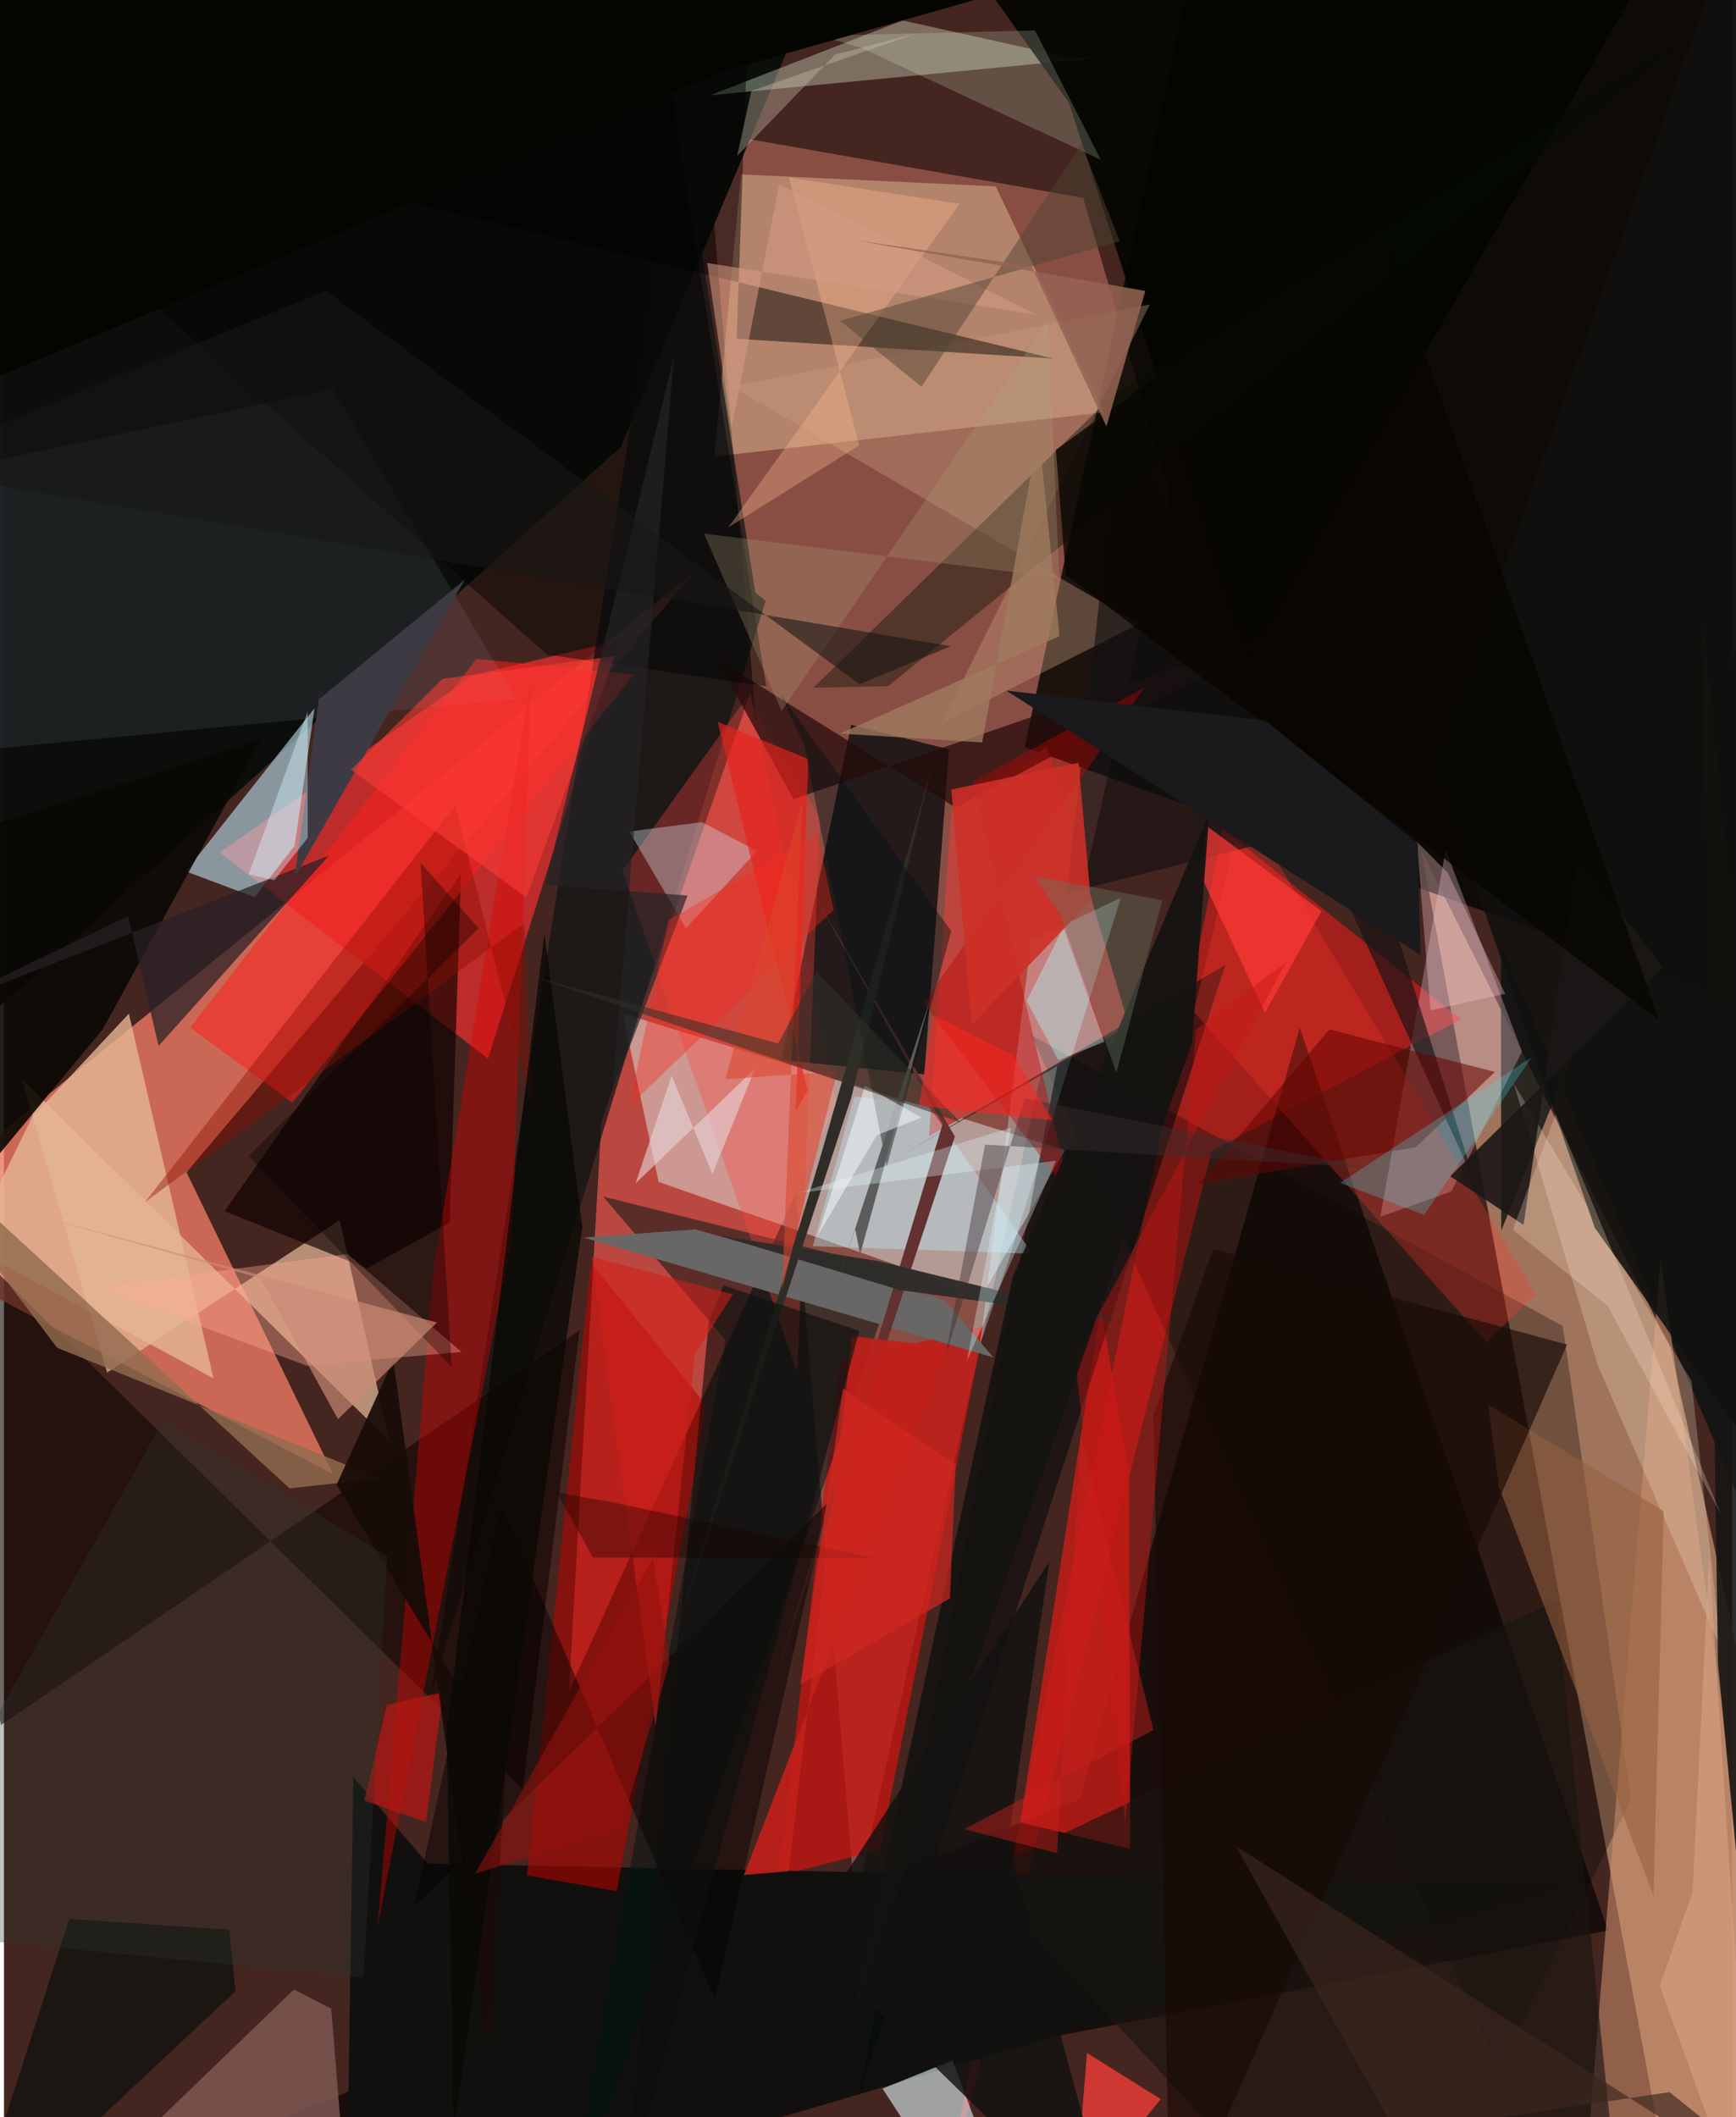 <svg xmlns="http://www.w3.org/2000/svg" width="228" height="278" viewBox="0 0 836 1024"><path fill="#44251f" d="M0 0h836v1024H0z"/><path fill="#db816e" fill-opacity=".455" d="M564.38 239.992l-152.578 680.62L339.84 63.67l182.25 32.005z"/><path fill="#eb7963" fill-opacity=".804" d="M88.308 567.012L334.261 276.22-62 596.956l221.277 116.1z"/><path fill="#af8167" fill-opacity=".855" d="M810.588 1086l76.218-69.037-80.723-365.245-120.337-240.192z"/><path fill="#000401" fill-opacity=".796" d="M898-15.634L862.22 492.95 493.757 361.382 584.618-62z"/><path fill="#bb4941" fill-opacity=".996" d="M361 335.537l-71.99 207.081-15.703 275.395 129.5-284.143z"/><path fill="#0c0e0b" fill-opacity=".98" d="M-29.453-18.583L-62 540.635l360.464-324.452L403.087-33.092z"/><path fill="#e3f2f3" fill-opacity=".463" d="M513.252 556.266l-39.916 70.138L316.7 571.65l-17.378-81.484z"/><path fill="#dd2e2d" fill-opacity=".788" d="M234.191 512.046l-129.834-99.732 123.14-85.932 70.389-16.682z"/><path fill="#ff1a18" fill-opacity=".506" d="M584.3 556.62L449.984 1086 589.69 400.89l115.192 92.119z"/><path fill="#e8bc9c" fill-opacity=".694" d="M49.906 663.866L8.636 521.933 186.42 696.955l-23.954-106.807z"/><path fill="#000100" fill-opacity=".62" d="M520.265 870.356L-19.607 1086l795.59-152.28-149.125-436.657z"/><path fill="#02090c" fill-opacity=".737" d="M457.221 362.428l-11.99 157.205-69.122-6.905 33.747-162.144z"/><path fill="#fbdbac" fill-opacity=".38" d="M531.965 199.436L479.759 90.125l-123.2-5.75-12.91 136.43z"/><path fill="#ca1411" fill-opacity=".749" d="M474.134 641.496l-69.92 17.21-29.413 248.564 49.082-12.616z"/><path fill="#bae2f4" fill-opacity=".596" d="M150.228 342.554l-9.591 66.486-19.374 24.903-33.322-12.505z"/><path fill="#ca1c18" fill-opacity=".796" d="M491.611 881.422l39.02-248.939 13.631 80.329.565 181.425z"/><path fill="#0f1314" fill-opacity=".71" d="M363.503 286.66l4.973 3.923L206.675 818.81l120.21-764.486z"/><path fill="#11110f" fill-opacity=".988" d="M204.996 901.354l-35.963-41.834L165.52 1086l589.818-173.685z"/><path fill="#bd453e" d="M458.263 392.696l-10.719 156.772 96.6-53.325-39.712-134.938z"/><path fill="#b50500" fill-opacity=".58" d="M283.886 610.74l56.149 69.282-43.63 234.65-43.376-7.628z"/><path fill="#0a1110" fill-opacity=".784" d="M724.203 457.521l.141 137.699L898 164.97l-15.545 659.616z"/><path fill="#edffe5" fill-opacity=".333" d="M537.092 27.273l-20.047.856-82.332-18.237-93.017 36.164z"/><path fill="#001415" fill-opacity=".518" d="M432.371 614.205l-142.55-35.478 59.279 69.39L269.834 1086z"/><path fill="#e9c1d3" fill-opacity=".333" d="M734.372 508.635l-36.907-97.697L665.87 588.52l34.409-12.293z"/><path fill="#030400" fill-opacity=".302" d="M787.201 870.34l-33.112-229-256.993-140.509 226.048 499.934z"/><path fill="#def5fa" fill-opacity=".6" d="M425.022 1010.184l33.85-13.619L492.351 1086h-18.026z"/><path fill="#0f0000" fill-opacity=".663" d="M215.627 591.3l5.485-168.754-114.346 163.233 68.815 27.688z"/><path fill="#e4b694" fill-opacity=".792" d="M60.444 490.254l40.941 176.433L-16.847 602.8 13.5 540.453z"/><path fill="#cc906e" fill-opacity=".557" d="M898 1034.652l-133.776 28.776 37.18-454.878 61.846 452.114z"/><path fill="#110500" fill-opacity=".596" d="M278.43 643.48L-1.41 834.29-62 557.584l312.915 307.88z"/><path fill="#d1f6ff" fill-opacity=".329" d="M486.33 608.591l53.952-174.334-43.315 20.473-24.797 195.657z"/><path fill="#010a0b" fill-opacity=".561" d="M509.593 515.553l-76.338 43.608 157.62-92.457-177.177 547.012z"/><path fill="#fe1f1e" fill-opacity=".525" d="M228.664 318.697l76.097 7.48L139.55 533.341l-49.468-36.324z"/><path fill="#dc0000" fill-opacity=".392" d="M207.876 613.538L180.732 932.04l65.119-333.302 9.225-270.605z"/><path fill="#bbcbed" fill-opacity=".098" d="M159.063 188.197l88.772 149.838-283.025 26.959L-62 234.93z"/><path fill="#fe453f" fill-opacity=".333" d="M383.8 663.868l-84.59-242.656 60.602-84.532 34.93 58.875z"/><path fill="#050501" fill-opacity=".922" d="M515.226 49.73L435.49-62h386.95L601.887 318.155z"/><path fill="#7f5954" fill-opacity=".827" d="M11.972 1086l151.796-47.454-5.434-66.997-18.037-9.342z"/><path fill="#240b0b" fill-opacity=".725" d="M626.024 302.274l-165.612 88.374-115.638-71.97 37.155 67.89z"/><path fill="#696767" fill-opacity=".996" d="M280.442 598.56l54.001-3.956 120.472 34.188 23.747 27.746z"/><path fill="#ff392c" fill-opacity=".286" d="M599.552 389.407l-23.938 99.987L717.09 649.277l24.028-23.35z"/><path fill="#c69b7a" fill-opacity=".384" d="M352.259 186.921l202.072-39.677-100.935 202.879 95.64-48.361z"/><path fill="#0a0804" fill-opacity=".902" d="M124.437 357.743L-50.017 412.98l-11.191 216.253L47.852 497.73z"/><path fill-opacity=".459" d="M362.55-62l-8.109 225.868 153.238 9.566-528.742-128.13z"/><path fill="#ced9e3" fill-opacity=".392" d="M337.592 397.634l-35.074 4.534 27.43 46.83 34.344-37.47z"/><path fill="#ffac93" fill-opacity=".38" d="M44.755 622.537l121.486-16.025 55.084 47.362-74.878 6.662z"/><path fill="#020d02" fill-opacity=".388" d="M537.084 190.565L391.566 332.62l36.176-.722 386.5-314.024z"/><path fill="#292026" fill-opacity=".725" d="M74.81 505.883L60.034 443.07l-96.913 46.732 194.176-76.03z"/><path fill="#dc3934" fill-opacity=".91" d="M516.347 1086l7.594-93.06 35.717 22.327L501.887 1086z"/><path fill="#181511" fill-opacity=".631" d="M470.683 906.668L590.118 1034.9l192.693 47.95-31.932-308.868z"/><path fill="#141213" fill-opacity=".639" d="M540.441 195.845l-26.286 236.09 142.19-35.916 55.536 176.62z"/><path fill="#ffedd1" fill-opacity=".247" d="M771.088 660.405l59.54 136.98-14.254-129.435-86.091-144.092z"/><path fill="#beeeff" fill-opacity=".373" d="M411.376 530.25l-20.067 72.488 106.302 3.626-50.453-71.57z"/><path fill="#623130" d="M454.12 543.63l-61.196-109.134 67.106 115.19-86.277 260.717z"/><path fill="#be0300" fill-opacity=".4" d="M551.7 332.51l-82.824 45.492 47.445 200.635-71.524-93.382z"/><path fill="#070e0b" fill-opacity=".659" d="M112.035 963.056l-3.133-29.737-77.27-5.193L-19.184 1086z"/><path fill-opacity=".463" d="M343.894 967.02L240.556 727.928l-42.024 194.049 199.782-194.971z"/><path fill="#2f2c27" d="M409.887 530.934l38.73-159.018-53.772 188.146-70.123 230.758z"/><path fill="#000400" fill-opacity=".451" d="M-62 27.39l324.67 289.242 106.096 15.271-61.149-382.431z"/><path fill="#171613" fill-opacity=".902" d="M849.72 1017.768L829.19 804.6l-7.652-511.135L898 1086z"/><path fill="#c0201a" fill-opacity=".925" d="M358.01 906.846l98.837-255.162-46.465-5.44-30.738 258.798z"/><path fill="#121110" fill-opacity=".824" d="M485.765 890.724l19.967-135.504-118.854 182.243L538.773 1086z"/><path fill="#916b4f" fill-opacity=".812" d="M25.732 651.875L-62 535.943l200.17 183.93 43.626-4.806z"/><path fill="#11110e" fill-opacity=".867" d="M845.607-62l-153.9 432.267 77.882 223.56 74.099 103.816z"/><path fill="#eaffe2" fill-opacity=".192" d="M394.83 17.29l103.998-2.575 31.761 62.543-115.715-54.086z"/><path fill="#fe3936" fill-opacity=".702" d="M581.75 399.45l-2.192 25.167 30.533 65.117 27.327-49.048z"/><path fill="#b81713" fill-opacity=".722" d="M185.263 824.683l-10.996 46.218 29.958 10.33 8.146-62.8z"/><path fill="#3e3b44" fill-opacity=".992" d="M153.96 326.35l-1.481 11.796 70.378-57.68-82.27 143.886z"/><path fill="#e5211c" fill-opacity=".667" d="M389.156 367.167l-43.887-18.071 43.502 178.39-5.729 9.698z"/><path fill="#95603f" fill-opacity=".565" d="M802.965 730.861l-84.869-51.412 5.075 39.366 74.82 197.997z"/><path fill="#650400" fill-opacity=".549" d="M641.171 497.894l80.128 20.559-38.29 36.38-105.24 17.848z"/><path fill="#180a05" fill-opacity=".639" d="M564.311 1086l-8.279-401.351 29.002-80.637 171.157 46.322z"/><path fill="#c61713" fill-opacity=".427" d="M542.516 882.07l34.233-384.171 43.374-32.323L518.2 657.019z"/><path fill="#2e2c2a" fill-opacity=".961" d="M538.508 638.35l-105.156-14.4-87.265-26.338 77.382 12.433z"/><path fill="#fdc7cf" fill-opacity=".341" d="M726.226 480.668l-27.625-58.377-15.094-15.186 6.597 81.578z"/><path fill="#180c09" fill-opacity=".941" d="M234.544 995.163l-46.17-337.333-27.486 60.321 81.837 135.208z"/><path fill="#ffbc94" fill-opacity=".341" d="M350.398 255.086l63.373-39.672-33.978-129.6 82.46 12.8z"/><path fill="#47deee" fill-opacity=".267" d="M735.648 513.517l3.256-1.887-51.834 75.958-40.695-15.443z"/><path fill="#8c0d02" fill-opacity=".408" d="M68.276 581.363l183.521-134.902 3.705 90.234-37.147-147.118z"/><path fill="#1b1716" fill-opacity=".894" d="M761.14 414.857l-26 177.579-35.446-23.526 102.968-101.17z"/><path fill="#abfdfd" fill-opacity=".388" d="M510.025 512.796l22.33-8.927-19.862-55.345-17.749 35.64z"/><path fill="#e7d3d7" fill-opacity=".612" d="M342.751 567.903l20.583-51.052-57.77 55.486 17.442-52.085z"/><path fill="#040f13" fill-opacity=".424" d="M427.037 564.196L458.3 450.388l-82.755-114.78 11.767 25.29z"/><path fill="#0e0f0e" fill-opacity=".62" d="M413.807 643.657l-114.082 423.86 41.283-428.498 6.933-17.372z"/><path fill="#080601" fill-opacity=".792" d="M513.65 278.127l-4.743-60.551 155.367-113.03 136.193 388.509z"/><path fill="#fe3d37" fill-opacity=".557" d="M252.703 434.05l-84.83-61.765 44.323-43.975 83.28-10.941z"/><path fill="#b1a47c" fill-opacity=".267" d="M505.005 155.1L376.192 343.84l-37.558-85.757 171.93 21.39z"/><path fill="#cc3027" fill-opacity=".89" d="M525.807 435.642l-57.686 60.043-9.8-113.794 61.524-12.972z"/><path fill="#d11e19" fill-opacity=".573" d="M352.61 625.992l-68.342-18.242 31.019 227.078 18.886-179.654z"/><path fill="#d9f7fe" fill-opacity=".408" d="M130.797 425.714l16.138-20.483.01-61.152-28.521 78.83z"/><path fill="#141311" fill-opacity=".922" d="M574.839 503.789L407.795 985.587l80.117-367.458 95.15-224.541z"/><path fill="#a07c60" fill-opacity=".761" d="M404.502 354.792l68.719 4.299 27.34-150.197 10.13 98.789z"/><path fill="#5d5c5d" d="M401.16 626.769l46.925-143.457L414.2 606.69l-2.374-12.16z"/><path fill="#252326" fill-opacity=".69" d="M324.053 172.785l-62.276 255.303 68.936 5.034-36.513 95.4z"/><path fill="#e3fbff" fill-opacity=".329" d="M508.983 561.4l-43.105 96.757 21.345-112.78-103.766 31.776z"/><path fill="#080905" fill-opacity=".749" d="M261.478 451.37l18.338 141.815-62.287 437.88-3.293-193.893z"/><path fill="#1a191b" d="M484.85 333.997l125.328 14.499 73.79 59.45 1.368 53.922z"/><path fill="#040401" d="M-9.291-8.108l-12.957 198.535 368.19-155.355L470.87-.383z"/><path fill="#3c2d2f" fill-opacity=".427" d="M493.848 531.244l-38.703 126.06L474.649 553.6l184.83 11.223z"/><path fill="#ca201b" fill-opacity=".459" d="M464.593 884.683l44.89 11.627 11.414-202.345 35.192 142.774z"/><path fill="#ffe6d0" fill-opacity=".247" d="M750.703 538.878l-20.75 55.848 45.903 36.936 54.746 100.668z"/><path fill="#171815" fill-opacity=".58" d="M-53.962 226.383l512 86.143-44.148 18.433-258.082-190.25z"/><path fill="#120000" fill-opacity=".353" d="M284.938 753.317l-17.518-31.43 26.972 4.725 126.556 26.924z"/><path fill="#d59c82" fill-opacity=".561" d="M351.88 207.467l-11.697-80.264 159.212 25.026-124.33-63.157z"/><path fill="#4e4434" fill-opacity=".478" d="M521.333 69.645l18.428 47.052-135.281 38.469 39.402 31.885z"/><path fill="#fafdff" fill-opacity=".498" d="M393.754 597.473l22.797-72.3 27.376 15.358-21.635 8.453z"/><path fill="#2b3530" fill-opacity=".306" d="M77.155 687.04l108.28 65.646-11.431 203.908L-62 933.453z"/><path fill="#050000" fill-opacity=".341" d="M201.531 417.36l15.11 243.814-98.364-102.052L229.67 448.925z"/><path fill="#956453" fill-opacity=".855" d="M533.346 206.242l-36.302-77.525-85.894-12.615 141.017 24.605z"/><path fill="#667563" fill-opacity=".408" d="M538.159 518.91l-26.814-75.876-13.18-19.375 62.166 11.782z"/><path fill="#3b271f" fill-opacity=".659" d="M595.96 892.865L898 1086l-92.224-74.106-132.208 19.63z"/><path fill="#cd8b77" fill-opacity=".675" d="M209.449 639.65l-47.844 46.761-37.532-68.176L18.81 588.686z"/><path fill="#f82b1d" fill-opacity=".369" d="M401.287 440.091l-7.662-36.722-72.213 41.802-18.987 89.854z"/><path fill="#db462d" fill-opacity=".573" d="M349 521.995l54.096-3.88-26.693 105.792 9.75-235.966z"/><path fill="#d0c3b4" fill-opacity=".369" d="M354.707 75.4l6.861-31.423 80.139-27.906-39.64 10.363z"/><path fill="#2e3027" fill-opacity=".549" d="M392.953 469.933l-18.4 34.772-117.44-32.065 205.654 70.232z"/><path fill="#fd2520" fill-opacity=".533" d="M507.445 541.905l-64.807-7.083 6.886-43.972 38.637 19.588z"/><path fill="#cf2721" fill-opacity=".694" d="M460.411 708.175l-2.759 64.894-72.41 41.723 20.664-143.284z"/><path fill="#91120c" fill-opacity=".584" d="M228.018 906.144l85.856-152.263 8.203 49.94-23.986 81.196z"/><path fill="#dca488" fill-opacity=".537" d="M824.96 752.918l-8.083 162.235-15.831 45.36L846.67 1086z"/></svg>